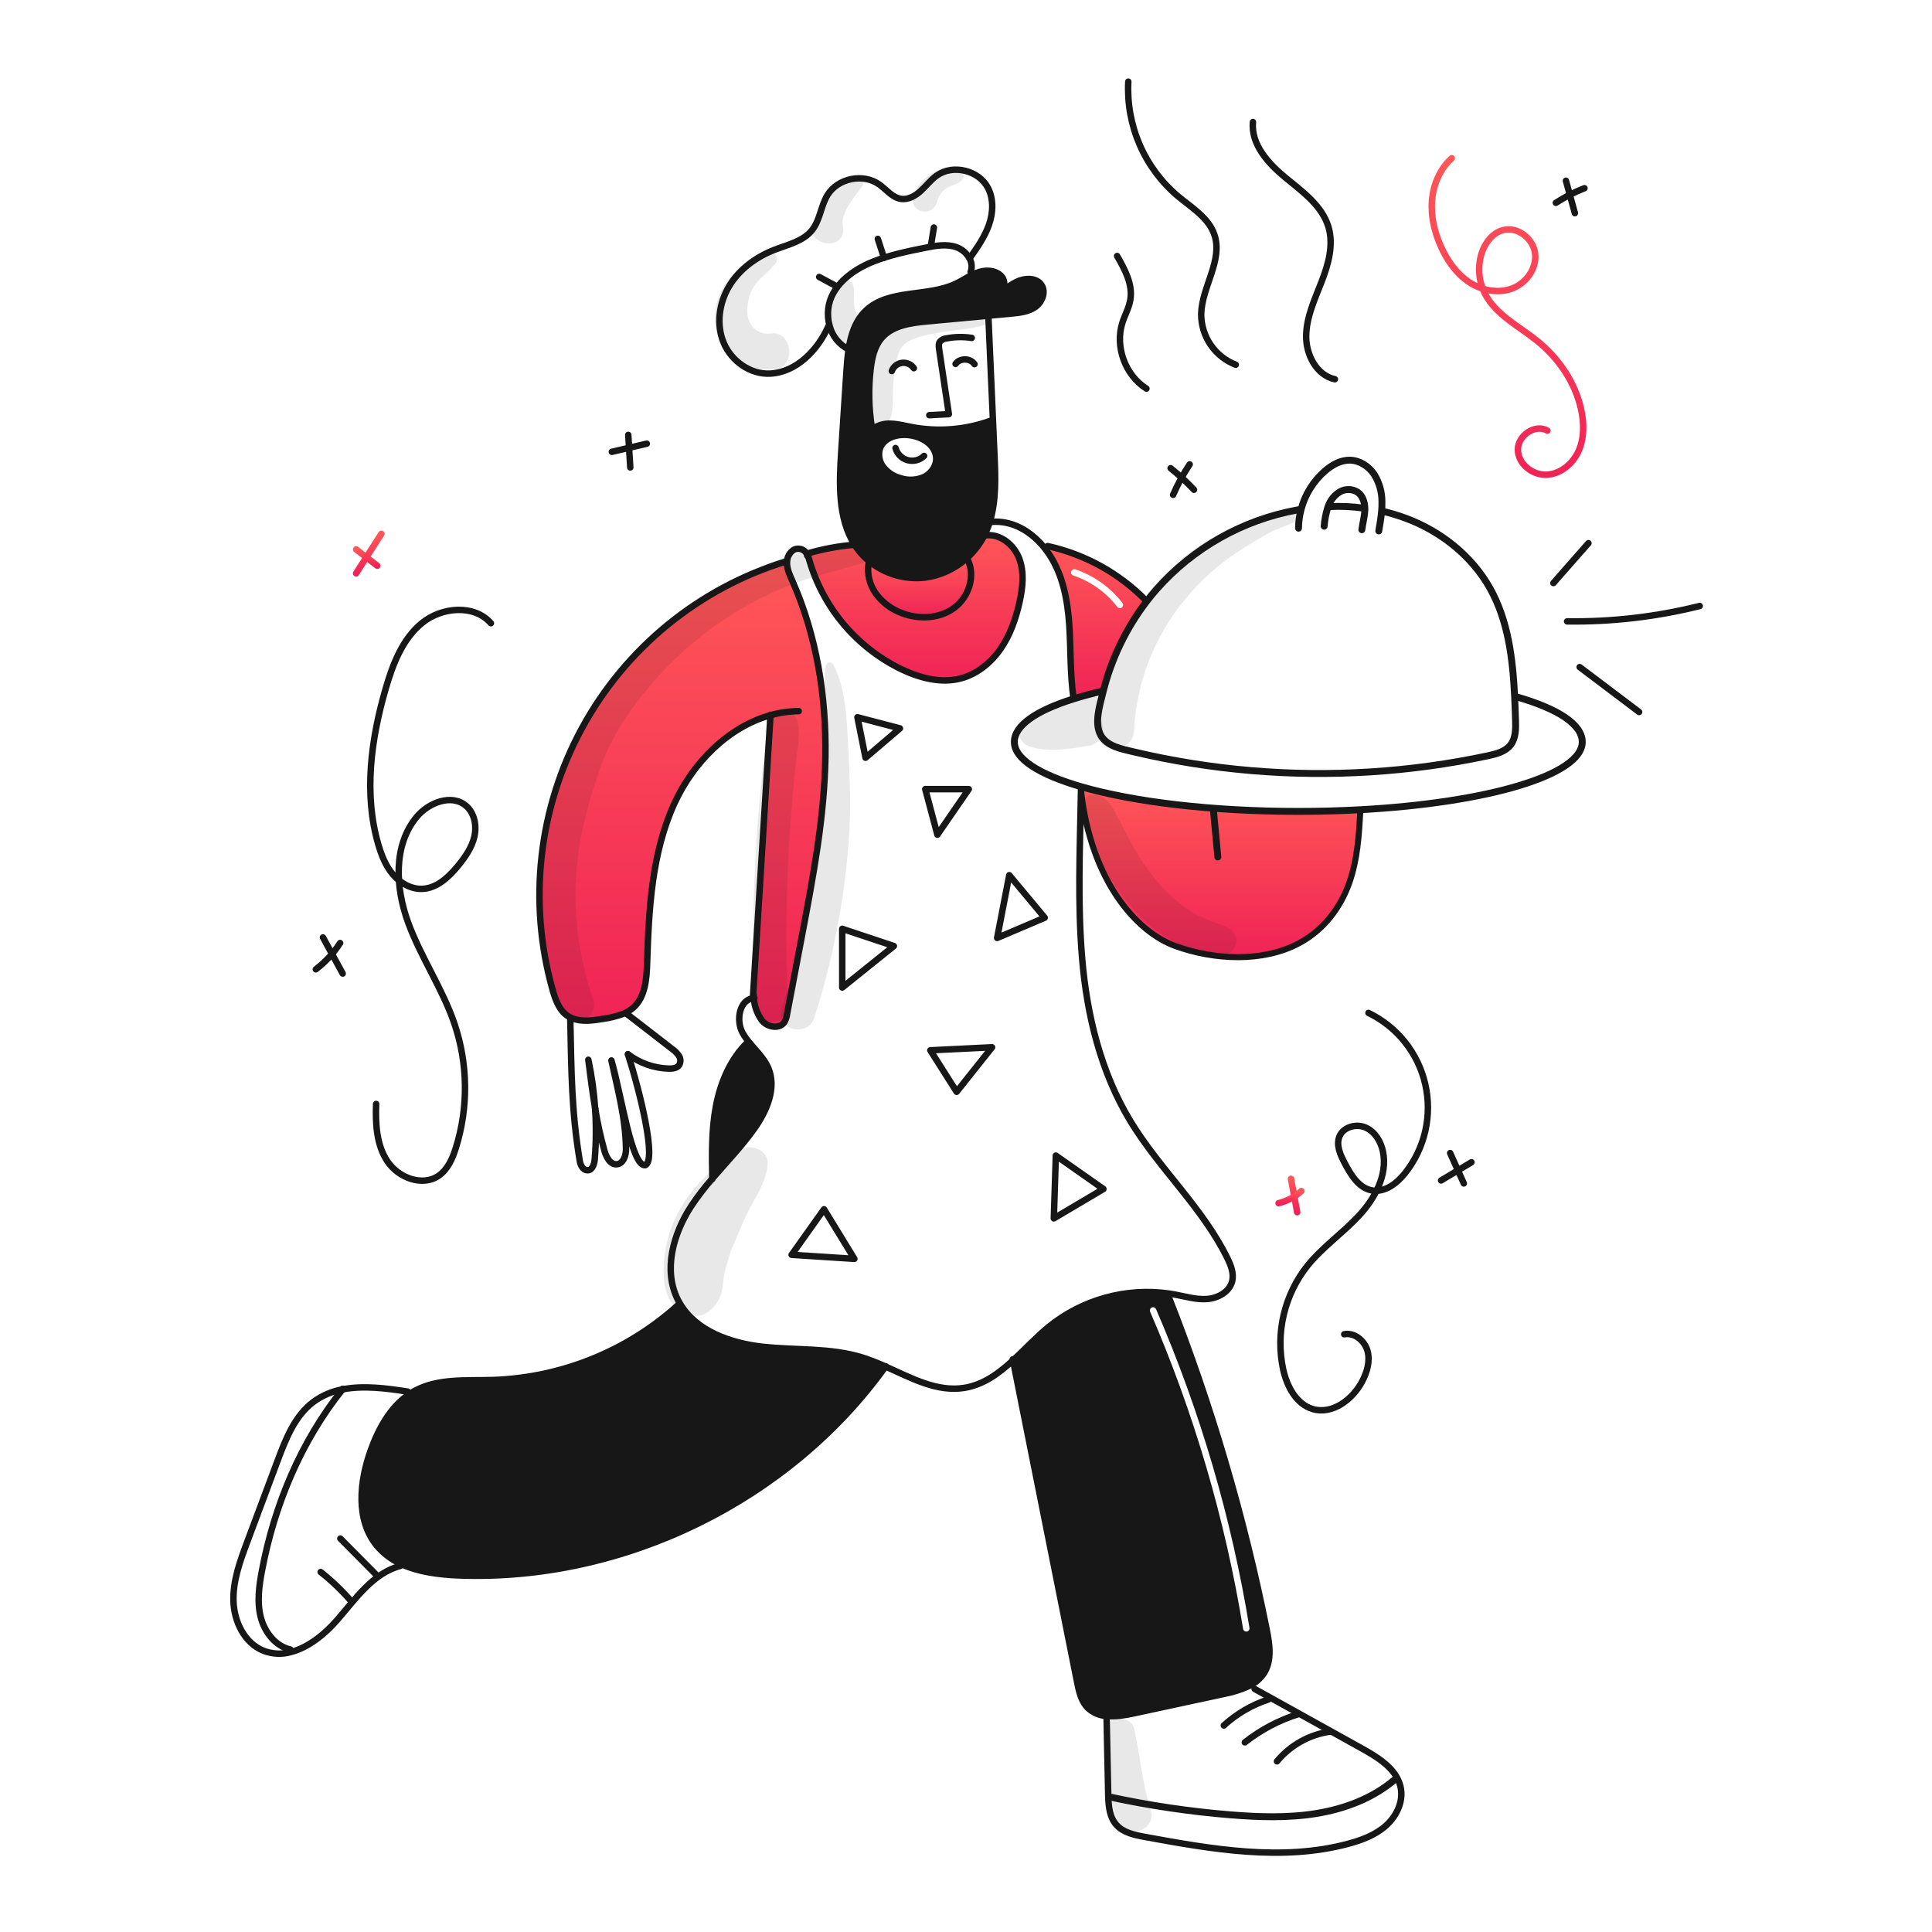 <svg width="960" height="960" viewBox="0 0 960 960" fill="none" xmlns="http://www.w3.org/2000/svg">
<g clip-path="url(#clip0_174_28972)">
<path fill-rule="evenodd" clip-rule="evenodd" d="M569.854 298.691L569.416 298.36C556.102 284.808 539.133 275.422 520.578 271.347L518.504 271.647C519.629 273.003 520.675 274.424 521.636 275.902C528.231 286.078 530.497 298.467 531.32 310.567C531.622 315.012 531.749 319.472 531.875 323.931C532.092 331.611 532.31 339.287 533.426 346.879L533.533 347.232C537.819 345.885 542.544 344.623 547.654 343.448L548.154 343.576C552.247 327.289 559.632 312.014 569.854 298.691ZM534.317 282.892C533.479 282.607 532.568 283.055 532.283 283.894C531.997 284.732 532.446 285.643 533.284 285.928C541.957 288.879 549.57 294.314 555.179 301.558C555.721 302.258 556.728 302.386 557.428 301.844C558.129 301.302 558.257 300.295 557.715 299.594C551.721 291.854 543.585 286.046 534.317 282.892Z" fill="url(#paint0_linear_174_28972)"/>
<path d="M537.22 393.623H537.12C537.13 392.896 537.141 392.18 537.152 391.453L537.323 390.94C563.202 398.423 601.886 403.18 645.114 403.18C655.707 403.18 666.033 402.891 675.953 402.346L675.963 402.546C675.269 414.764 674.563 427.121 670.373 438.868C666.183 450.615 658.123 461.904 645.499 468.668C627.658 478.235 603.511 477.155 583.971 470.058C564.431 462.961 542.255 437.471 537.22 393.623Z" fill="url(#paint1_linear_174_28972)"/>
<path d="M433.554 213.145C436.215 211.243 439.451 210.321 442.714 210.536C446.156 210.636 449.514 211.53 452.901 212.183C466.071 214.695 479.674 213.613 492.281 209.051L493.399 209C493.645 214.772 493.898 220.541 494.158 226.306C494.65 237.327 495.045 248.796 491.849 259.206C491.166 261.446 490.301 263.626 489.263 265.726C489.252 265.748 489.241 265.758 489.241 265.78C486.953 270.336 483.793 274.4 479.941 277.741C474.322 282.706 467.367 285.91 459.941 286.955C454.995 287.571 449.976 287.185 445.182 285.818C440.389 284.452 435.919 282.134 432.041 279.003C430.011 277.364 428.178 275.495 426.578 273.433C425.857 272.498 425.183 271.528 424.558 270.526C416.37 257.496 416.969 240.446 417.984 224.84C418.862 211.275 419.742 197.718 420.624 184.167C420.849 180.682 421.124 177.067 421.672 173.552C422.772 166.316 424.986 159.389 430.159 154.418C441.586 143.43 460.759 147.759 475.065 140.928C477.737 139.646 480.228 137.978 482.865 136.653C484.061 136.041 485.305 135.529 486.585 135.124C490.701 133.852 495.896 134.493 498.247 138.106C498.787 139.072 499.052 140.168 499.012 141.275C498.973 142.381 498.631 143.455 498.023 144.381C496.509 145.349 494.873 146.115 493.159 146.658C495.159 147.258 496.959 146.123 498.023 144.381C500.374 142.949 502.623 141.26 505.088 140.052C509.182 138.042 514.976 137.818 517.509 141.613C519.84 145.113 517.851 150.164 514.399 152.569C510.947 154.974 506.542 155.445 502.352 155.829C498.589 156.182 494.837 156.524 491.075 156.877C481.027 157.81 470.979 158.744 460.931 159.677C452.636 160.447 443.475 161.644 438.066 167.977C434.475 172.168 433.266 177.877 432.615 183.359C431.48 193.003 431.677 202.758 433.203 212.349L433.554 213.145ZM459.315 236.928C462.928 235.09 465.579 231.128 465.151 227.094C463.976 215.999 444.745 212.257 438.407 220.659C436.141 223.674 436.386 228.099 438.385 231.295C440.548 234.426 443.773 236.666 447.461 237.602C451.357 238.874 455.589 238.634 459.315 236.928V236.928Z" fill="#171717"/>
<path d="M401.305 275.26L400.931 275.36C400.888 275.24 400.838 275.122 400.781 275.008L401.658 274.908C409.05 272.77 416.634 271.361 424.3 270.7L424.567 270.529C425.191 271.531 425.866 272.501 426.587 273.436C428.186 275.498 430.02 277.367 432.05 279.006L431.686 279.454C431.2 282.162 431.268 284.94 431.885 287.622C432.502 290.303 433.657 292.831 435.278 295.054C438.563 299.497 443.096 302.862 448.3 304.72C456.724 307.895 466.8 307.414 474.072 302.101C481.344 296.788 484.826 286.27 480.881 278.178L479.951 277.74C483.803 274.399 486.963 270.335 489.251 265.779L489.732 266.025C496.99 265.041 503.906 270.739 506.482 277.591C509.058 284.443 508.193 292.107 506.589 299.258C504.751 307.458 501.939 315.558 497.151 322.464C492.363 329.37 485.435 335.014 477.311 337.13C467.595 339.653 457.226 336.948 448.161 332.662C436.626 327.106 426.451 319.086 418.355 309.168C410.258 299.249 404.438 287.674 401.305 275.26Z" fill="url(#paint2_linear_174_28972)"/>
<path d="M480.876 278.178C484.821 286.27 481.325 296.789 474.067 302.101C466.809 307.413 456.719 307.9 448.3 304.72C443.096 302.859 438.563 299.492 435.281 295.046C433.659 292.823 432.505 290.295 431.887 287.614C431.27 284.932 431.202 282.154 431.689 279.446L432.053 278.998C435.931 282.129 440.4 284.447 445.193 285.813C449.987 287.18 455.007 287.566 459.953 286.95C467.378 285.905 474.333 282.701 479.953 277.736L480.876 278.178Z" fill="url(#paint3_linear_174_28972)"/>
<path d="M374.762 560.869C368.541 569.623 361.027 577.384 354.046 585.529C354.008 585.559 353.974 585.595 353.946 585.636C353.722 573.589 353.497 561.446 355.753 549.613C358.019 537.713 362.989 525.989 371.753 517.63L371.913 517.502C375.355 521.81 379.588 525.602 381.747 530.65C386.018 540.6 381.026 552.05 374.762 560.869Z" fill="#171717"/>
<path d="M289.206 361.758C311.064 322.106 347.403 292.439 390.626 278.958L391.086 279.001C391.045 279.474 391.042 279.949 391.075 280.422C391.268 283.244 392.497 285.884 393.651 288.482C405.795 315.793 410.605 346.012 410.145 375.899C409.685 405.947 404.052 435.653 398.445 465.177C395.987 478.1 393.529 491.027 391.07 503.958C390.892 505.346 390.445 506.685 389.755 507.902C387.307 511.536 381.214 510.467 378.555 507.002C376.227 503.779 374.846 499.969 374.568 496.002C374.526 495.489 374.493 494.976 374.483 494.462L374.216 494.441C377.091 447.741 379.977 402.085 382.863 355.373C361.923 361.173 344.446 378.879 335.178 399.073C323.901 423.626 322.426 451.397 321.571 478.409C321.314 486.426 320.671 495.416 314.665 500.728C313.128 502.063 311.37 503.119 309.47 503.85C306.222 505.022 302.857 505.843 299.433 506.298C294.291 507.142 288.633 507.89 284.008 505.859C283.265 505.535 282.556 505.138 281.892 504.673C277.776 501.808 275.948 496.688 274.592 491.856C262.499 448.228 267.735 401.615 289.206 361.758V361.758Z" fill="url(#paint4_linear_174_28972)"/>
<path d="M203.21 692.871C204.181 692.204 205.187 691.591 206.225 691.033C217.737 684.844 231.59 686.094 244.663 685.72C279.105 684.611 312.018 671.234 337.468 648L337.874 647.755C345.934 661.405 363.037 667.455 378.974 669.197C395.564 671.025 412.699 669.597 428.626 674.574C432.504 675.843 436.308 677.328 440.021 679.021C392.25 745.647 309.899 785.968 227.976 782.821C218.206 782.447 207.806 781.143 199.126 777.059C194.549 774.975 190.493 771.901 187.25 768.059C176.732 755.317 178.581 736.386 184.139 720.834C188 710.038 193.846 699.253 203.21 692.871Z" fill="#171717"/>
<path d="M482.854 167.907C478.688 167.274 474.444 167.353 470.305 168.142C469.056 168.237 467.892 168.81 467.055 169.742C466.307 170.821 466.467 172.265 466.66 173.569C468.26 184.302 469.867 195.041 471.48 205.786L461.753 206.299" stroke="#171717" stroke-width="3.207" stroke-linecap="round" stroke-linejoin="round"/>
<path d="M484.232 180.959C482.19 177.88 476.942 177.806 474.815 180.82" stroke="#171717" stroke-width="3.207" stroke-linecap="round" stroke-linejoin="round"/>
<path d="M454.089 182.947C453.442 182.006 452.548 181.261 451.505 180.796C450.463 180.33 449.312 180.16 448.179 180.306C447.047 180.452 445.977 180.907 445.086 181.622C444.195 182.337 443.519 183.283 443.132 184.358" stroke="#171717" stroke-width="3.207" stroke-linecap="round" stroke-linejoin="round"/>
<path d="M459.188 226.549C458.119 227.583 456.799 228.32 455.358 228.688C453.917 229.055 452.405 229.041 450.972 228.646C449.538 228.251 448.232 227.489 447.183 226.435C446.133 225.381 445.377 224.072 444.988 222.637" stroke="#171717" stroke-width="3.207" stroke-linecap="round" stroke-linejoin="round"/>
<path d="M498.032 144.38C500.383 142.948 502.632 141.259 505.097 140.051C509.191 138.041 514.985 137.817 517.518 141.612C519.849 145.112 517.86 150.163 514.408 152.568C510.956 154.973 506.551 155.444 502.361 155.828C498.598 156.181 494.846 156.523 491.084 156.876C481.036 157.809 470.988 158.742 460.94 159.676C452.645 160.446 443.484 161.643 438.075 167.976C434.484 172.167 433.275 177.876 432.624 183.358C431.489 193.002 431.686 202.757 433.212 212.348" stroke="#171717" stroke-width="3.207" stroke-linecap="round" stroke-linejoin="round"/>
<path d="M498.033 144.38C496.964 146.122 495.168 147.255 493.169 146.657C494.883 146.114 496.518 145.348 498.033 144.38V144.38Z" stroke="#171717" stroke-width="3.207" stroke-linecap="round" stroke-linejoin="round"/>
<path d="M491.116 157.175C491.876 174.449 492.637 191.724 493.399 209C493.645 214.772 493.898 220.541 494.158 226.306C494.65 237.327 495.045 248.796 491.849 259.206C491.166 261.446 490.301 263.626 489.263 265.726C489.252 265.748 489.241 265.758 489.241 265.78C486.953 270.336 483.793 274.4 479.941 277.741C474.322 282.706 467.367 285.91 459.941 286.955C454.995 287.571 449.976 287.185 445.182 285.818C440.389 284.452 435.919 282.134 432.041 279.003C430.011 277.364 428.178 275.495 426.578 273.433C425.857 272.498 425.183 271.528 424.558 270.526C416.37 257.496 416.969 240.446 417.984 224.84C418.862 211.275 419.742 197.718 420.624 184.167C420.849 180.682 421.124 177.067 421.672 173.552C422.772 166.316 424.986 159.389 430.159 154.418C441.586 143.43 460.759 147.759 475.065 140.928C477.737 139.646 480.228 137.978 482.865 136.653C484.061 136.041 485.305 135.529 486.585 135.124C490.701 133.852 495.896 134.493 498.247 138.106C498.787 139.072 499.052 140.168 499.012 141.275C498.973 142.381 498.631 143.455 498.023 144.381" stroke="#171717" stroke-width="3.207" stroke-linecap="round" stroke-linejoin="round"/>
<path d="M433.1 213.54C433.25 213.401 433.41 213.273 433.56 213.145C436.22 211.243 439.457 210.321 442.72 210.536C446.162 210.636 449.52 211.53 452.907 212.183C466.076 214.695 479.68 213.613 492.287 209.051" stroke="#171717" stroke-width="3.207" stroke-linecap="round" stroke-linejoin="round"/>
<path d="M438.407 220.659C436.141 223.674 436.386 228.099 438.385 231.295C440.548 234.425 443.773 236.666 447.461 237.602C451.357 238.874 455.589 238.633 459.315 236.928C462.928 235.09 465.579 231.128 465.151 227.094C463.976 216 444.745 212.257 438.407 220.659Z" stroke="#171717" stroke-width="3.207" stroke-linecap="round" stroke-linejoin="round"/>
<path d="M482.309 135.1C482.712 134.006 482.868 132.838 482.767 131.677C482.665 130.517 482.308 129.393 481.721 128.387C480.332 125.824 478.057 123.855 475.321 122.85C470.361 121.086 464.91 122.08 459.757 123.117C450.928 124.881 442.045 126.709 433.686 130.065C423.21 134.255 412.82 142.229 411.548 153.432C411.219 156.293 411.456 159.191 412.243 161.962C412.885 164.44 414.047 166.753 415.652 168.748C417.258 170.742 419.27 172.371 421.554 173.528" stroke="#171717" stroke-width="3.207" stroke-linecap="round" stroke-linejoin="round"/>
<path d="M481.817 128.335C485.505 123.135 489.225 117.835 491.363 111.835C493.501 105.835 493.843 98.88 490.85 93.246C486.25 84.556 473.501 81.531 465.484 87.228C462.491 89.355 460.257 92.37 457.542 94.85C454.827 97.33 451.288 99.371 447.654 98.815C443.354 98.153 440.471 94.208 436.933 91.686C428.969 85.978 416.398 88.5 411.233 96.827C407.866 102.257 407.513 109.291 403.548 114.304C399.133 119.904 391.533 121.53 384.895 124.104C375.734 127.643 367.386 133.768 362.33 142.169C357.274 150.57 355.809 161.369 359.63 170.411C363.451 179.453 372.885 186.156 382.687 185.643C395.739 184.969 406.321 174.013 411.645 162.073" stroke="#171717" stroke-width="3.207" stroke-linecap="round" stroke-linejoin="round"/>
<path d="M431.684 279.45C431.198 282.158 431.265 284.936 431.883 287.617C432.5 290.299 433.654 292.827 435.276 295.05C438.56 299.495 443.094 302.861 448.3 304.72C456.724 307.895 466.8 307.414 474.072 302.101C481.344 296.788 484.826 286.27 480.881 278.178" stroke="#171717" stroke-width="3.207" stroke-linecap="round" stroke-linejoin="round"/>
<path d="M401.09 276.105C401.066 275.85 401.013 275.598 400.93 275.356C400.887 275.236 400.837 275.118 400.78 275.004C400.16 273.964 399.172 273.195 398.012 272.851C396.851 272.506 395.603 272.611 394.516 273.144C393.505 273.76 392.662 274.617 392.063 275.639C391.464 276.661 391.128 277.816 391.085 279C391.044 279.472 391.041 279.947 391.074 280.421C391.267 283.243 392.496 285.883 393.65 288.481C405.794 315.792 410.604 346.011 410.144 375.898C409.684 405.946 404.051 435.652 398.444 465.176C395.986 478.099 393.528 491.026 391.069 503.957C390.891 505.344 390.445 506.684 389.754 507.901C387.306 511.535 381.213 510.466 378.554 507.001C376.226 503.777 374.845 499.967 374.567 496.001C374.525 495.488 374.492 494.975 374.482 494.461" stroke="#171717" stroke-width="3.207" stroke-linecap="round" stroke-linejoin="round"/>
<path d="M401.284 275.164C401.294 275.196 401.294 275.228 401.305 275.264C404.438 287.677 410.257 299.251 418.353 309.169C426.448 319.088 436.622 327.108 448.156 332.664C457.221 336.95 467.59 339.655 477.306 337.132C485.43 335.016 492.357 329.361 497.146 322.466C501.935 315.571 504.746 307.459 506.584 299.26C508.184 292.109 509.043 284.455 506.477 277.593C503.911 270.731 496.985 265.043 489.727 266.027" stroke="#171717" stroke-width="3.207" stroke-linecap="round" stroke-linejoin="round"/>
<path d="M492.313 259.355C502.628 258.339 511.907 263.716 518.502 271.647C519.628 273.003 520.674 274.424 521.634 275.902C528.234 286.078 530.495 298.467 531.318 310.567C532.141 322.667 531.66 334.875 533.424 346.879" stroke="#171717" stroke-width="3.207" stroke-linecap="round" stroke-linejoin="round"/>
<path d="M374.828 496C374.742 496 374.646 496.011 374.56 496.011C367.516 496.449 365.517 506.85 368.948 513.146C369.81 514.683 370.804 516.143 371.92 517.507C375.362 521.815 379.595 525.607 381.754 530.655C386.019 540.607 381.027 552.055 374.763 560.874C368.542 569.628 361.028 577.389 354.047 585.534C354.008 585.564 353.975 585.6 353.947 585.641C350.172 589.946 346.682 594.493 343.5 599.254C334.446 613.065 329.39 631.343 336.926 646.041C337.226 646.629 337.535 647.196 337.877 647.752C345.937 661.402 363.04 667.452 378.977 669.194C395.567 671.022 412.702 669.594 428.629 674.571C432.507 675.84 436.312 677.324 440.024 679.018C452.947 684.79 465.603 691.834 479.243 689.611C488.66 688.072 496.228 682.503 503.358 675.95C509.312 670.477 514.977 664.32 521.145 659.25C529.444 652.55 539.032 647.629 549.313 644.794C559.595 641.958 570.35 641.268 580.909 642.767C581.967 642.917 583.026 643.099 584.084 643.302C589.354 644.317 594.645 645.902 599.99 645.45C605.335 644.998 610.957 641.869 612.25 636.65C613.212 632.77 611.62 628.74 609.867 625.15C597.606 600.137 576.11 580.864 561.667 557.038C547.002 532.805 540.086 504.532 537.713 476.312C535.404 448.776 536.59 422.758 537.125 393.619C537.135 392.892 537.146 392.176 537.157 391.449" stroke="#171717" stroke-width="3.207" stroke-linecap="round" stroke-linejoin="round"/>
<path d="M337.467 648C312.02 671.234 279.108 684.612 244.667 685.723C231.594 686.097 217.741 684.847 206.229 691.036C205.192 691.594 204.186 692.207 203.214 692.874C193.85 699.256 188.003 710.041 184.144 720.838C178.586 736.39 176.737 755.321 187.255 768.063C190.499 771.905 194.555 774.979 199.131 777.063C207.811 781.147 218.211 782.451 227.981 782.825C309.904 785.968 392.255 745.647 440.026 679.025C440.047 678.993 440.079 678.95 440.101 678.918" stroke="#171717" stroke-width="3.207" stroke-linecap="round" stroke-linejoin="round"/>
<path d="M503.249 675.437C503.281 675.608 503.313 675.779 503.356 675.95C513.971 729.258 524.593 782.565 535.221 835.873C536.121 840.405 537.166 845.216 540.395 848.519C542.947 851 546.311 852.473 549.865 852.666C554.265 853.094 559.101 852.281 563.465 851.341C578.249 848.155 593.036 844.966 607.826 841.774C612.223 840.975 616.506 839.639 620.578 837.797C623.623 836.376 626.221 834.151 628.093 831.362C632.101 825.088 630.872 816.932 629.393 809.631C618.079 753.183 601.774 697.851 580.671 644.288" stroke="#171717" stroke-width="3.207" stroke-linecap="round" stroke-linejoin="round"/>
<path d="M170.212 690.37C164.987 691.314 160.045 693.434 155.76 696.57C146.503 703.486 142.024 714.913 137.973 725.72C132.949 739.156 127.922 752.592 122.891 766.029C119.32 775.575 115.697 785.429 116.007 795.617C116.317 805.805 121.522 816.536 131.007 820.277C135.332 821.94 140.08 822.158 144.539 820.897C153.155 818.663 161.339 812.068 167.425 805.097C176.65 794.514 185.277 781.719 198.852 778.117" stroke="#171717" stroke-width="3.207" stroke-linecap="round" stroke-linejoin="round"/>
<path d="M202.59 691.482C191.997 689.814 180.527 688.339 170.223 690.37" stroke="#171717" stroke-width="3.207" stroke-linecap="round" stroke-linejoin="round"/>
<path d="M549.854 853.03C550.121 865.728 550.385 878.423 550.646 891.116C550.656 891.704 550.667 892.302 550.688 892.911C550.859 897.882 551.447 903.056 554.697 906.733C558.139 910.633 563.664 911.789 568.784 912.733C602.231 918.869 636.993 924.962 669.841 916.186C676.597 914.38 683.364 911.857 688.602 907.218C693.84 902.579 697.314 895.459 696.062 888.576C695.748 886.875 695.178 885.232 694.374 883.701C690.974 877.17 683.685 872.681 676.974 868.95C659.123 859.041 641.268 849.128 623.409 839.212" stroke="#171717" stroke-width="3.207" stroke-linecap="round" stroke-linejoin="round"/>
<path d="M390.625 278.959C347.298 292.244 310.894 321.963 289.206 361.754C267.517 401.545 262.268 448.246 274.582 491.859C275.939 496.691 277.767 501.811 281.882 504.676C282.547 505.141 283.256 505.538 283.999 505.861C288.628 507.892 294.282 507.144 299.424 506.3C302.848 505.845 306.213 505.024 309.461 503.852C311.361 503.121 313.119 502.065 314.656 500.73C320.664 495.418 321.305 486.43 321.562 478.411C322.417 451.399 323.892 423.628 335.169 399.075C344.437 378.883 361.914 361.181 382.854 355.375C387.421 354.09 392.136 353.414 396.879 353.365" stroke="#171717" stroke-width="3.207" stroke-linecap="round" stroke-linejoin="round"/>
<path d="M382.866 355.174C382.866 355.238 382.855 355.313 382.855 355.374C379.969 402.086 377.083 447.74 374.208 494.442C374.197 494.688 374.175 494.934 374.165 495.18" stroke="#171717" stroke-width="3.207" stroke-linecap="round" stroke-linejoin="round"/>
<path d="M371.76 517.63C362.994 525.989 358.024 537.716 355.76 549.613C353.504 561.446 353.729 573.589 353.953 585.636V585.85L354.053 585.529L354.631 583.509" stroke="#171717" stroke-width="3.207" stroke-linecap="round" stroke-linejoin="round"/>
<path d="M520.577 271.348C539.133 275.422 556.102 284.808 569.416 298.36" stroke="#171717" stroke-width="3.207" stroke-linecap="round" stroke-linejoin="round"/>
<path d="M537.22 393.623C542.255 437.471 564.446 462.976 583.975 470.063C603.504 477.15 627.662 478.24 645.503 468.673C658.127 461.907 666.187 450.629 670.377 438.873C674.567 427.117 675.277 414.773 675.967 402.551" stroke="#171717" stroke-width="3" stroke-linecap="round" stroke-linejoin="round"/>
<path d="M295.705 550.7C296.862 557.805 298.407 564.842 300.334 571.779C301.253 575.05 303.369 579.016 306.726 578.492C309.858 578.011 311.098 574.046 311.055 570.882C310.863 555.596 306.833 541.005 303.818 526.927C308.842 544.532 313.877 579.743 320.59 578.973C326.458 576.718 317.939 542.273 312.038 523.848" stroke="#171717" stroke-width="3.207" stroke-linecap="round" stroke-linejoin="round"/>
<path d="M295.705 550.7C295.167 542.591 294.042 534.531 292.338 526.585C293.343 534.637 294.358 542.707 295.705 550.7Z" stroke="#171717" stroke-width="3.207" stroke-linecap="round" stroke-linejoin="round"/>
<path d="M283.38 506.866C283.947 532.713 283.947 552.071 288.105 576.988C288.458 579.073 289.762 581.488 291.878 581.52C294.348 581.563 295.342 578.399 295.534 575.941C296.216 567.544 296.273 559.108 295.705 550.703" stroke="#171717" stroke-width="3.207" stroke-linecap="round" stroke-linejoin="round"/>
<path d="M312.038 523.851C317.883 528.273 324.958 530.768 332.284 530.992C334.165 531.045 336.303 530.81 337.426 529.303C337.857 528.6 338.081 527.789 338.072 526.964C338.062 526.14 337.82 525.335 337.372 524.642C336.45 523.277 335.274 522.101 333.909 521.179C326.509 515.45 319.109 509.721 311.709 503.991" stroke="#171717" stroke-width="3.207" stroke-linecap="round" stroke-linejoin="round"/>
<path d="M401.658 274.908C409.05 272.77 416.634 271.361 424.3 270.7" stroke="#171717" stroke-width="3.207" stroke-linecap="round" stroke-linejoin="round"/>
<path d="M753.305 346.184C774.491 352.223 786.217 360.084 786.217 368.664C786.217 385.136 739.056 398.914 675.957 402.346C666.037 402.891 655.711 403.18 645.118 403.18C601.89 403.18 563.206 398.423 537.327 390.94C516.547 384.922 504.019 377.151 504.019 368.664C504.019 360.564 514.708 353.121 533.532 347.232C537.818 345.885 542.543 344.623 547.653 343.448" stroke="#171717" stroke-width="3.43" stroke-linecap="round" stroke-linejoin="round"/>
<path d="M686.8 253.988C690.899 254.935 694.93 256.153 698.868 257.634C716.099 264.111 731.374 276.265 740.375 292.32C749.461 308.568 751.705 327.446 752.614 346.22C752.806 350.132 752.935 354.055 753.063 357.936C753.191 362.158 753.213 366.754 750.636 370.1C748.059 373.446 743.603 374.622 739.466 375.509C700.818 383.758 661.164 386.254 621.787 382.917C602.048 381.254 582.461 378.124 563.187 373.553C557.522 372.206 550.05 370.923 546.95 365.301C543.658 359.336 546.416 350.774 547.88 344.681C547.966 344.307 548.062 343.943 548.158 343.581C552.251 327.294 559.636 312.019 569.858 298.696C571.419 296.665 573.044 294.677 574.743 292.753C592.929 272.205 617.487 258.357 644.481 253.427C645.047 253.327 645.624 253.235 646.191 253.138" stroke="#171717" stroke-width="3.43" stroke-linecap="round" stroke-linejoin="round"/>
<path d="M660.457 251.744C666.093 251.441 671.746 251.681 677.336 252.46" stroke="#171717" stroke-width="3.43" stroke-linecap="round" stroke-linejoin="round"/>
<path d="M170.223 690.37H170.212C149.464 716.313 136.306 747.9 130.149 780.556C128.716 788.113 127.669 795.97 129.529 803.431C131.389 810.892 136.776 817.931 144.269 819.631" stroke="#171717" stroke-width="3.207" stroke-linecap="round" stroke-linejoin="round"/>
<path d="M170.341 690.21C170.298 690.26 170.258 690.314 170.223 690.37" stroke="#171717" stroke-width="3.43" stroke-linecap="round" stroke-linejoin="round"/>
<path d="M551.351 892.89C571.161 897.176 591.233 900.147 611.436 901.784C625.653 902.927 640.041 903.408 654.118 901.11C668.195 898.812 682.06 893.585 692.942 884.36" stroke="#171717" stroke-width="3.43" stroke-linecap="round" stroke-linejoin="round"/>
<path d="M685.107 263.823C685.673 260.552 686.24 257.27 686.518 253.967C686.651 252.463 686.704 250.954 686.677 249.446C686.728 244.583 685.381 239.808 682.797 235.688C680.097 231.688 675.593 228.73 670.762 228.655C666.197 228.569 661.921 230.974 658.461 233.946C652.614 239.009 648.437 245.724 646.479 253.208C645.674 256.224 645.253 259.331 645.229 262.454" stroke="#171717" stroke-width="3.43" stroke-linecap="round" stroke-linejoin="round"/>
<path d="M676.694 263.224C677.094 259.932 678.073 256.724 678.18 253.424C678.191 253.103 678.191 252.783 678.18 252.451C678.08 249.426 677.058 246.316 674.631 244.584C673.272 243.719 671.696 243.255 670.085 243.246C668.474 243.236 666.893 243.681 665.524 244.53C662.944 246.186 660.995 248.658 659.987 251.553C659.914 251.709 659.849 251.87 659.794 252.034C658.821 255.099 658.207 258.266 657.967 261.473" stroke="#171717" stroke-width="3.43" stroke-linecap="round" stroke-linejoin="round"/>
<path d="M602.906 402.2C603.644 410.066 604.385 417.941 605.129 425.824" stroke="#171717" stroke-width="3.43" stroke-linecap="round" stroke-linejoin="round"/>
<path d="M426.053 356.399L430.077 376.52L447.18 361.932L426.053 356.399Z" stroke="#171717" stroke-width="3.207" stroke-linecap="round" stroke-linejoin="round"/>
<path d="M481.386 392.114H459.756L465.792 414.75L481.386 392.114Z" stroke="#171717" stroke-width="3.207" stroke-linecap="round" stroke-linejoin="round"/>
<path d="M501.507 434.871L519.113 455.998L495.471 466.059L501.507 434.871Z" stroke="#171717" stroke-width="3.207" stroke-linecap="round" stroke-linejoin="round"/>
<path d="M444.162 470.083L418.507 461.532V490.707L444.162 470.083Z" stroke="#171717" stroke-width="3.207" stroke-linecap="round" stroke-linejoin="round"/>
<path d="M462.271 521.895L492.955 520.386L475.349 542.519L462.271 521.895Z" stroke="#171717" stroke-width="3.207" stroke-linecap="round" stroke-linejoin="round"/>
<path d="M409.452 600.87L424.543 625.519L393.355 623.506L409.452 600.87Z" stroke="#171717" stroke-width="3.207" stroke-linecap="round" stroke-linejoin="round"/>
<path d="M523.64 605.397L524.646 574.21L548.288 590.81L523.64 605.397Z" stroke="#171717" stroke-width="3.207" stroke-linecap="round" stroke-linejoin="round"/>
<path d="M462.612 121.751L464.045 113.061" stroke="#171717" stroke-width="3.207" stroke-linecap="round" stroke-linejoin="round"/>
<path d="M439.252 128.111L436.183 118.696" stroke="#171717" stroke-width="3.207" stroke-linecap="round" stroke-linejoin="round"/>
<path d="M414.92 141.855L407.043 137.62" stroke="#171717" stroke-width="3.207" stroke-linecap="round" stroke-linejoin="round"/>
<path d="M313.183 232.273L312.183 216.089" stroke="#171717" stroke-width="3.207" stroke-linecap="round" stroke-linejoin="round"/>
<path d="M304.018 224.514L321.394 220.456" stroke="#171717" stroke-width="3.207" stroke-linecap="round" stroke-linejoin="round"/>
<path d="M582.91 245.875C585.201 240.598 587.955 235.536 591.14 230.747" stroke="#171717" stroke-width="3.207" stroke-linecap="round" stroke-linejoin="round"/>
<path d="M593.289 243.355C589.675 239.514 585.791 235.937 581.668 232.649" stroke="#171717" stroke-width="3.207" stroke-linecap="round" stroke-linejoin="round"/>
<path d="M782.555 105.931L778.1 89.814" stroke="#171717" stroke-width="3.207" stroke-linecap="round" stroke-linejoin="round"/>
<path d="M773.1 100.791C777.572 97.883 782.334 95.447 787.31 93.524" stroke="#171717" stroke-width="3.207" stroke-linecap="round" stroke-linejoin="round"/>
<path d="M663.3 188.44C654.175 186.476 648.9 176.24 649.024 166.902C649.148 157.564 653.25 148.827 656.633 140.128C660.016 131.429 662.764 121.828 660.133 112.868C657 102.235 647.214 95.239 638.651 88.2C630.088 81.161 621.551 71.689 622.575 60.652" stroke="#171717" stroke-width="3.207" stroke-linecap="round" stroke-linejoin="round"/>
<path d="M614.036 181.234C608.967 179.269 604.613 175.814 601.547 171.324C598.481 166.835 596.849 161.521 596.864 156.085C597.158 142.56 607.764 129.465 603.433 116.651C600.556 108.151 592.079 103.151 585.188 97.399C577.002 90.452 570.529 81.711 566.272 71.855C562.014 61.999 560.088 51.294 560.643 40.572" stroke="#171717" stroke-width="3.207" stroke-linecap="round" stroke-linejoin="round"/>
<path d="M569.66 193.1C559.06 186.415 553.893 172.194 557.739 160.264C558.969 156.45 561.007 152.878 561.668 148.927C562.944 141.306 558.946 133.901 555.088 127.206" stroke="#171717" stroke-width="3.207" stroke-linecap="round" stroke-linejoin="round"/>
<path d="M771.875 289.709L789.275 269.909" stroke="#171717" stroke-width="3.207" stroke-linecap="round" stroke-linejoin="round"/>
<path d="M778.68 308.758C800.884 309.067 823.036 306.497 844.58 301.112" stroke="#171717" stroke-width="3.207" stroke-linecap="round" stroke-linejoin="round"/>
<path d="M784.923 331.471L814.463 353.787" stroke="#171717" stroke-width="3.207" stroke-linecap="round" stroke-linejoin="round"/>
<path d="M721.346 78.62C715.475 83.934 712.176 91.748 711.546 99.641C710.916 107.534 712.809 115.49 716.078 122.703C719.166 129.515 723.619 135.897 729.822 140.075C736.025 144.253 744.149 145.968 751.181 143.419C758.213 140.87 763.589 133.579 762.802 126.141C762.015 118.703 754.193 112.451 746.948 114.31C741.676 115.662 737.948 120.56 736.262 125.735C734.122 132.413 734.694 139.665 737.855 145.925C743.207 156.394 754.616 161.972 763.773 169.347C774.505 177.99 782.717 190.024 785.657 203.486C787.157 210.332 787.235 217.717 784.374 224.115C781.513 230.513 775.286 235.674 768.281 235.888C761.276 236.102 754.215 230.342 754.233 223.334C754.251 216.326 762.826 210.493 768.908 213.975" stroke="url(#paint5_linear_174_28972)" stroke-width="3.207" stroke-linecap="round" stroke-linejoin="round"/>
<path d="M187.481 281.12L176.981 272.991" stroke="url(#paint6_linear_174_28972)" stroke-width="3.207" stroke-linecap="round" stroke-linejoin="round"/>
<path d="M176.943 284.9L189.499 265.269" stroke="url(#paint7_linear_174_28972)" stroke-width="3.207" stroke-linecap="round" stroke-linejoin="round"/>
<path d="M170.274 483.75L160.489 465.811" stroke="#171717" stroke-width="3.207" stroke-linecap="round" stroke-linejoin="round"/>
<path d="M156.933 481.653C161.687 478.028 165.773 473.602 169.006 468.574" stroke="#171717" stroke-width="3.207" stroke-linecap="round" stroke-linejoin="round"/>
<path d="M243.926 309.669C235.62 300.147 219.45 301.582 209.673 309.587C199.896 317.592 195.143 330.109 191.628 342.246C184.343 367.405 180.647 394.535 187.995 419.676C189.565 425.048 191.69 430.385 195.333 434.633C198.976 438.881 204.353 441.925 209.943 441.663C217.19 441.323 223.043 435.776 227.643 430.163C231.167 425.854 234.459 421.138 235.712 415.714C236.965 410.29 235.788 404.001 231.549 400.392C224.427 394.327 212.961 398.767 206.998 405.975C195.258 420.167 196.498 441.268 202.857 458.554C209.216 475.84 219.904 491.318 225.836 508.754C232.569 528.717 232.804 550.301 226.507 570.406C224.835 575.695 222.479 581.149 217.893 584.268C209.771 589.791 197.865 585.183 192.45 576.99C187.035 568.797 186.536 558.367 186.896 548.552" stroke="#171717" stroke-width="3.207" stroke-linecap="round" stroke-linejoin="round"/>
<path d="M679.982 503.31C687.035 506.721 693.232 511.674 698.115 517.801C702.997 523.929 706.442 531.075 708.193 538.712C709.944 546.349 709.958 554.281 708.233 561.924C706.507 569.567 703.088 576.724 698.226 582.869C694.151 588.017 688.066 592.702 681.613 591.488C675.16 590.274 671.264 583.822 668.2 578.008C666.008 573.848 663.769 568.972 665.587 564.635C667.559 559.929 673.959 558.218 678.62 560.295C683.281 562.372 686.185 567.273 687.199 572.274C689.548 583.858 683.199 595.539 675.135 604.185C667.071 612.831 657.151 619.674 649.722 628.866C644.011 636.037 639.962 644.386 637.866 653.31C635.77 662.235 635.679 671.513 637.6 680.477C639.464 688.877 644.065 697.724 652.315 700.157C662.058 703.031 672.099 695.413 676.848 686.433C679.297 681.803 680.881 676.384 679.523 671.325C678.165 666.266 673.079 661.99 667.936 662.981" stroke="#171717" stroke-width="3.207" stroke-linecap="round" stroke-linejoin="round"/>
<path d="M644.567 602.342L641.492 585.753" stroke="url(#paint8_linear_174_28972)" stroke-width="3.207" stroke-linecap="round" stroke-linejoin="round"/>
<path d="M635.312 597.852C639.531 596.822 643.423 594.746 646.63 591.816" stroke="url(#paint9_linear_174_28972)" stroke-width="3.207" stroke-linecap="round" stroke-linejoin="round"/>
<path d="M727.366 588.043L720.575 572.952" stroke="#171717" stroke-width="3.207" stroke-linecap="round" stroke-linejoin="round"/>
<path d="M716.065 586.563L731.165 577.523" stroke="#171717" stroke-width="3.207" stroke-linecap="round" stroke-linejoin="round"/>
<path fill-rule="evenodd" clip-rule="evenodd" d="M628.094 831.361C632.094 825.087 630.869 816.93 629.394 809.63C618.081 753.182 601.776 697.849 580.673 644.284L580.908 642.767C570.349 641.268 559.594 641.958 549.312 644.793C539.031 647.629 529.443 652.55 521.144 659.249C517.319 662.394 513.686 665.957 510.058 669.516C507.837 671.694 505.618 673.871 503.357 675.949C513.976 729.257 524.598 782.564 535.222 835.872C536.12 840.404 537.167 845.218 540.396 848.518C542.948 851 546.312 852.473 549.866 852.665C554.273 853.093 559.105 852.28 563.466 851.34C578.258 848.147 593.045 844.958 607.827 841.773C612.225 840.975 616.508 839.639 620.579 837.796C623.624 836.376 626.223 834.151 628.094 831.361ZM574.44 650.522C574.088 649.709 573.144 649.336 572.332 649.688C571.519 650.04 571.145 650.984 571.497 651.796C593.33 702.217 608.844 755.144 617.686 809.373C617.829 810.247 618.653 810.84 619.527 810.698C620.401 810.555 620.994 809.731 620.851 808.857C611.967 754.367 596.378 701.186 574.44 650.522Z" fill="#171717"/>
<path d="M660.899 860.434C650.579 861.909 641.178 867.173 634.525 875.2" stroke="#171717" stroke-width="3.207" stroke-linecap="round" stroke-linejoin="round"/>
<path d="M618.555 865.767C626.534 859.471 635.603 854.695 645.309 851.677" stroke="#171717" stroke-width="3.207" stroke-linecap="round" stroke-linejoin="round"/>
<path d="M608.117 857.38C614.51 851.531 622.079 847.116 630.317 844.433" stroke="#171717" stroke-width="3.207" stroke-linecap="round" stroke-linejoin="round"/>
<path d="M187.135 782.694L169.117 764.494" stroke="#171717" stroke-width="3.207" stroke-linecap="round" stroke-linejoin="round"/>
<path d="M174.365 795.475C169.815 790.234 164.782 785.432 159.335 781.131" stroke="#171717" stroke-width="3.207" stroke-linecap="round" stroke-linejoin="round"/>
<g opacity="0.1">
<path d="M426.057 269.9C406.537 270.006 386.319 277.413 368.937 285.738C341.166 298.872 317.308 319.033 299.726 344.224C282.143 369.414 271.446 398.761 268.694 429.358C266.37 453.6 269.144 478.06 276.838 501.166C280.598 512.393 298.512 507.527 294.647 496.257C288.337 477.904 285.428 458.554 286.063 439.157C286.695 419.433 291.563 401.046 297.931 382.49C303.831 365.301 315.205 349.037 327.404 335.732C339.628 322.338 353.838 310.902 369.534 301.823C378.237 296.787 387.371 292.537 396.828 289.123C406.916 285.51 417.215 283.23 427.453 280.214C433.067 278.56 432.083 269.869 426.053 269.901L426.057 269.9Z" fill="#171717"/>
</g>
<g opacity="0.1">
<path d="M384.376 356.076C380.976 360.567 380.783 367.423 380.068 372.867C379.261 379.016 378.63 385.191 378.03 391.367C376.86 403.387 375.96 415.43 375.33 427.495C374.076 451.595 373.744 475.814 374.878 499.922C375.378 510.483 391.714 510.591 391.387 499.922C390.656 476.091 390.5 452.296 391.619 428.473C392.17 416.74 392.978 405.021 394.042 393.317C394.575 387.467 395.194 381.627 395.831 375.788C396.448 370.142 398.098 362.981 395.94 357.588C393.811 352.271 387.787 351.573 384.374 356.077L384.376 356.076Z" fill="#171717"/>
</g>
<g opacity="0.1">
<path d="M644.369 254.54C638.2 254.385 631.625 256.26 625.684 257.71C619.54 259.166 613.596 261.365 607.984 264.259C596.247 270.145 585.617 278.017 576.565 287.528C557.386 308.062 546.833 335.041 545.043 362.934C544.284 374.758 562.99 374.828 563.511 362.934C564.686 338.995 573.621 316.09 588.965 297.677C596.358 288.648 605.071 280.787 614.811 274.359C619.458 271.395 624.239 268.326 629.03 265.653C634.298 262.713 640.053 261.053 645.408 258.384C647.319 257.432 646.301 254.589 644.367 254.54H644.369Z" fill="#171717"/>
</g>
<g opacity="0.1">
<path d="M544.735 346.416C538.935 344.123 532.675 346.992 527.113 348.872C521.094 350.962 515.322 353.703 509.9 357.047C504.121 360.535 505.529 368.974 511.721 370.986C521.054 374.019 532.302 372.033 541.727 370.4C546.37 369.6 548.977 363.9 547.816 359.675C546.468 354.768 541.748 352.775 537.091 353.586C528.743 355.032 519.94 354.386 511.721 356.278L517.598 370.217C522.33 366.946 527.254 363.961 532.343 361.278C537.157 358.701 543.009 357.758 546.576 353.389C547.071 352.864 547.424 352.222 547.602 351.522C547.78 350.823 547.777 350.089 547.592 349.391C547.408 348.694 547.049 348.054 546.549 347.534C546.049 347.013 545.425 346.629 544.735 346.416Z" fill="#171717"/>
</g>
<g opacity="0.1">
<path d="M489.259 155.147C480.935 152.36 470.699 153.868 462.159 154.956C454.259 155.962 446.582 157.051 440.122 162.136C433.881 167.049 430.722 174.436 429.046 182.065C427.162 190.621 425.025 201.256 428.518 209.48C431.299 216.03 440.625 213.2 442.483 207.655C444.577 201.402 443.073 193.764 444.198 187.171C445.046 182.196 445.398 174.321 449.627 170.851C453.927 167.325 461.701 166.163 466.958 165.203C474.188 163.881 482.327 163.729 489.258 161.385C489.925 161.18 490.508 160.766 490.922 160.204C491.337 159.643 491.56 158.964 491.56 158.266C491.56 157.569 491.337 156.889 490.922 156.328C490.508 155.767 489.925 155.353 489.258 155.147H489.259Z" fill="#171717"/>
</g>
<g opacity="0.1">
<path d="M477.978 84.492C474.51 80.845 467.995 83.338 464.278 85.381C460.303 87.567 455.995 91.675 454.185 95.895C452.733 99.28 453.408 103.095 457.144 104.672C457.951 105.012 458.82 105.176 459.696 105.154C460.571 105.133 461.431 104.926 462.221 104.547C463.01 104.168 463.71 103.626 464.274 102.956C464.838 102.287 465.254 101.505 465.494 100.663C466.369 97.544 467.375 95.506 470.2 93.602C473.025 91.698 476.42 91.702 478.537 88.828C478.932 88.144 479.092 87.349 478.991 86.566C478.89 85.782 478.534 85.053 477.978 84.492V84.492Z" fill="#171717"/>
</g>
<g opacity="0.1">
<path d="M424.73 88.167C419.449 89.086 414.83 92.573 411.639 96.857C408.11 101.594 406.419 106.394 404.192 111.817C399.933 122.186 421.563 125.668 418.746 111.817C418.146 108.885 420.18 104.489 421.692 101.97C423.648 98.713 426.017 95.816 428.277 92.781C430.096 90.338 427.101 87.755 424.73 88.167V88.167Z" fill="#171717"/>
</g>
<g opacity="0.1">
<path d="M382.714 125.382C376.193 125.595 370.135 130.675 365.632 134.914C359.65 140.252 355.955 147.69 355.317 155.682C353.572 172.882 369.411 185.93 385.755 183.373C395.666 181.823 393.434 164.363 383.363 165.695C375.091 166.789 370.342 160.081 371.427 152.095C372.027 147.709 373.227 143.544 376.215 140.18C379.168 136.853 383.143 134.092 385.628 130.463C387.071 128.355 385.16 125.305 382.714 125.384V125.382Z" fill="#171717"/>
</g>
<g opacity="0.1">
<path d="M420.616 139.322C415.269 140.032 411.783 145.816 410.949 150.815C410.502 154.008 410.59 157.252 411.211 160.415C411.854 164.401 413.26 166.982 416.632 169.362C422.776 173.698 429.332 166.562 428.2 160.468C427.752 158.061 426.03 156.768 425.1 154.704C424.717 153.67 424.485 152.585 424.413 151.484C424.013 148.36 424.845 144.789 423.913 141.838C423.513 140.557 422.113 139.127 420.613 139.326L420.616 139.322Z" fill="#171717"/>
</g>
<g opacity="0.1">
<path d="M549.436 859.157C546.905 873.94 550.336 889.794 554.629 903.964C557.929 914.858 575.172 910.15 571.715 899.253C567.526 886.047 566.591 872.553 563.574 859.153C562.046 852.368 550.674 851.953 549.436 859.153V859.157Z" fill="#171717"/>
</g>
<g opacity="0.1">
<path d="M410.422 330.586C409.087 337.266 409.456 344.616 409.822 351.404C410.201 358.511 410.455 365.611 410.522 372.729C410.658 387.335 409.285 401.829 407.822 416.353C404.895 445.421 397.989 473.638 388.284 501.153C384.66 511.425 401.247 516.053 404.646 505.664C413.867 476.994 419.616 447.32 421.769 417.28C422.891 402.441 422.351 387.571 421.549 372.731C420.809 359.031 420.559 342.49 414.025 330.118C413.824 329.791 413.533 329.529 413.187 329.364C412.84 329.199 412.453 329.137 412.073 329.187C411.692 329.237 411.334 329.396 411.042 329.644C410.75 329.893 410.535 330.221 410.425 330.588L410.422 330.586Z" fill="#171717"/>
</g>
<g opacity="0.1">
<path d="M351.125 652.322C355.281 649.788 357.589 645.83 358.772 641.207C359.17 639.091 359.45 636.955 359.611 634.807C359.709 633.744 359.709 633.673 359.611 634.594L359.928 632.932C360.741 629.601 361.636 626.293 362.702 623.032C363.802 619.654 364.175 619.388 365.865 615.383C368.219 609.805 370.157 604.536 373.576 598.521C377.089 592.339 380.843 585.771 381.502 578.586C382.024 572.886 375.632 569.056 370.674 570.338C362.209 572.528 355.655 579.704 349.658 585.623C343.068 591.979 337.863 599.628 334.37 608.09C331.225 615.753 329.658 623.972 329.763 632.254C329.869 638.215 330.832 644.378 335.037 648.932C339.045 653.273 345.6 655.695 351.126 652.327L351.125 652.322Z" fill="#171717"/>
</g>
<g opacity="0.1">
<path d="M537.162 399.763C535.811 405.222 538.057 409.875 540.228 414.781C542.261 419.376 544.487 423.87 546.906 428.263C551.732 437.273 557.643 445.658 564.506 453.231C570.665 459.871 577.962 465.355 586.053 469.424C592.824 472.775 606.491 478.969 612.766 471.87C613.652 470.925 614.219 469.725 614.384 468.441C614.55 467.156 614.307 465.852 613.689 464.713C611.722 460.742 607.132 459.643 603.27 458.213C600.108 457.105 597.035 455.755 594.079 454.177C587.334 450.265 581.283 445.264 576.171 439.377C570.623 432.985 565.834 425.971 561.9 418.477C559.768 414.607 557.775 410.659 555.738 406.738C553.538 402.502 551.529 397.98 547.05 395.738C543.293 393.859 538.264 395.309 537.163 399.76L537.162 399.763Z" fill="#171717"/>
</g>
</g>
<defs>
<linearGradient id="paint0_linear_174_28972" x1="544.179" y1="271.347" x2="544.179" y2="347.232" gradientUnits="userSpaceOnUse">
<stop stop-color="#FF5757"/>
<stop offset="1" stop-color="#F02356"/>
</linearGradient>
<linearGradient id="paint1_linear_174_28972" x1="606.542" y1="390.94" x2="606.542" y2="475.612" gradientUnits="userSpaceOnUse">
<stop stop-color="#FF5757"/>
<stop offset="1" stop-color="#F02356"/>
</linearGradient>
<linearGradient id="paint2_linear_174_28972" x1="454.449" y1="265.779" x2="454.449" y2="338.102" gradientUnits="userSpaceOnUse">
<stop stop-color="#FF5757"/>
<stop offset="1" stop-color="#F02356"/>
</linearGradient>
<linearGradient id="paint3_linear_174_28972" x1="456.944" y1="277.736" x2="456.944" y2="306.702" gradientUnits="userSpaceOnUse">
<stop stop-color="#FF5757"/>
<stop offset="1" stop-color="#F02356"/>
</linearGradient>
<linearGradient id="paint4_linear_174_28972" x1="339.196" y1="278.958" x2="339.196" y2="510.165" gradientUnits="userSpaceOnUse">
<stop stop-color="#FF5757"/>
<stop offset="1" stop-color="#F02356"/>
</linearGradient>
<linearGradient id="paint5_linear_174_28972" x1="749.054" y1="78.62" x2="749.054" y2="235.893" gradientUnits="userSpaceOnUse">
<stop stop-color="#FF5757"/>
<stop offset="1" stop-color="#F02356"/>
</linearGradient>
<linearGradient id="paint6_linear_174_28972" x1="182.231" y1="272.991" x2="182.231" y2="281.12" gradientUnits="userSpaceOnUse">
<stop stop-color="#FF5757"/>
<stop offset="1" stop-color="#F02356"/>
</linearGradient>
<linearGradient id="paint7_linear_174_28972" x1="183.221" y1="265.269" x2="183.221" y2="284.9" gradientUnits="userSpaceOnUse">
<stop stop-color="#FF5757"/>
<stop offset="1" stop-color="#F02356"/>
</linearGradient>
<linearGradient id="paint8_linear_174_28972" x1="643.03" y1="585.753" x2="643.03" y2="602.342" gradientUnits="userSpaceOnUse">
<stop stop-color="#FF5757"/>
<stop offset="1" stop-color="#F02356"/>
</linearGradient>
<linearGradient id="paint9_linear_174_28972" x1="640.971" y1="591.816" x2="640.971" y2="597.852" gradientUnits="userSpaceOnUse">
<stop stop-color="#FF5757"/>
<stop offset="1" stop-color="#F02356"/>
</linearGradient>
<clipPath id="clip0_174_28972">
<rect width="733" height="885" fill="white" transform="translate(114 38)"/>
</clipPath>
</defs>
</svg>
